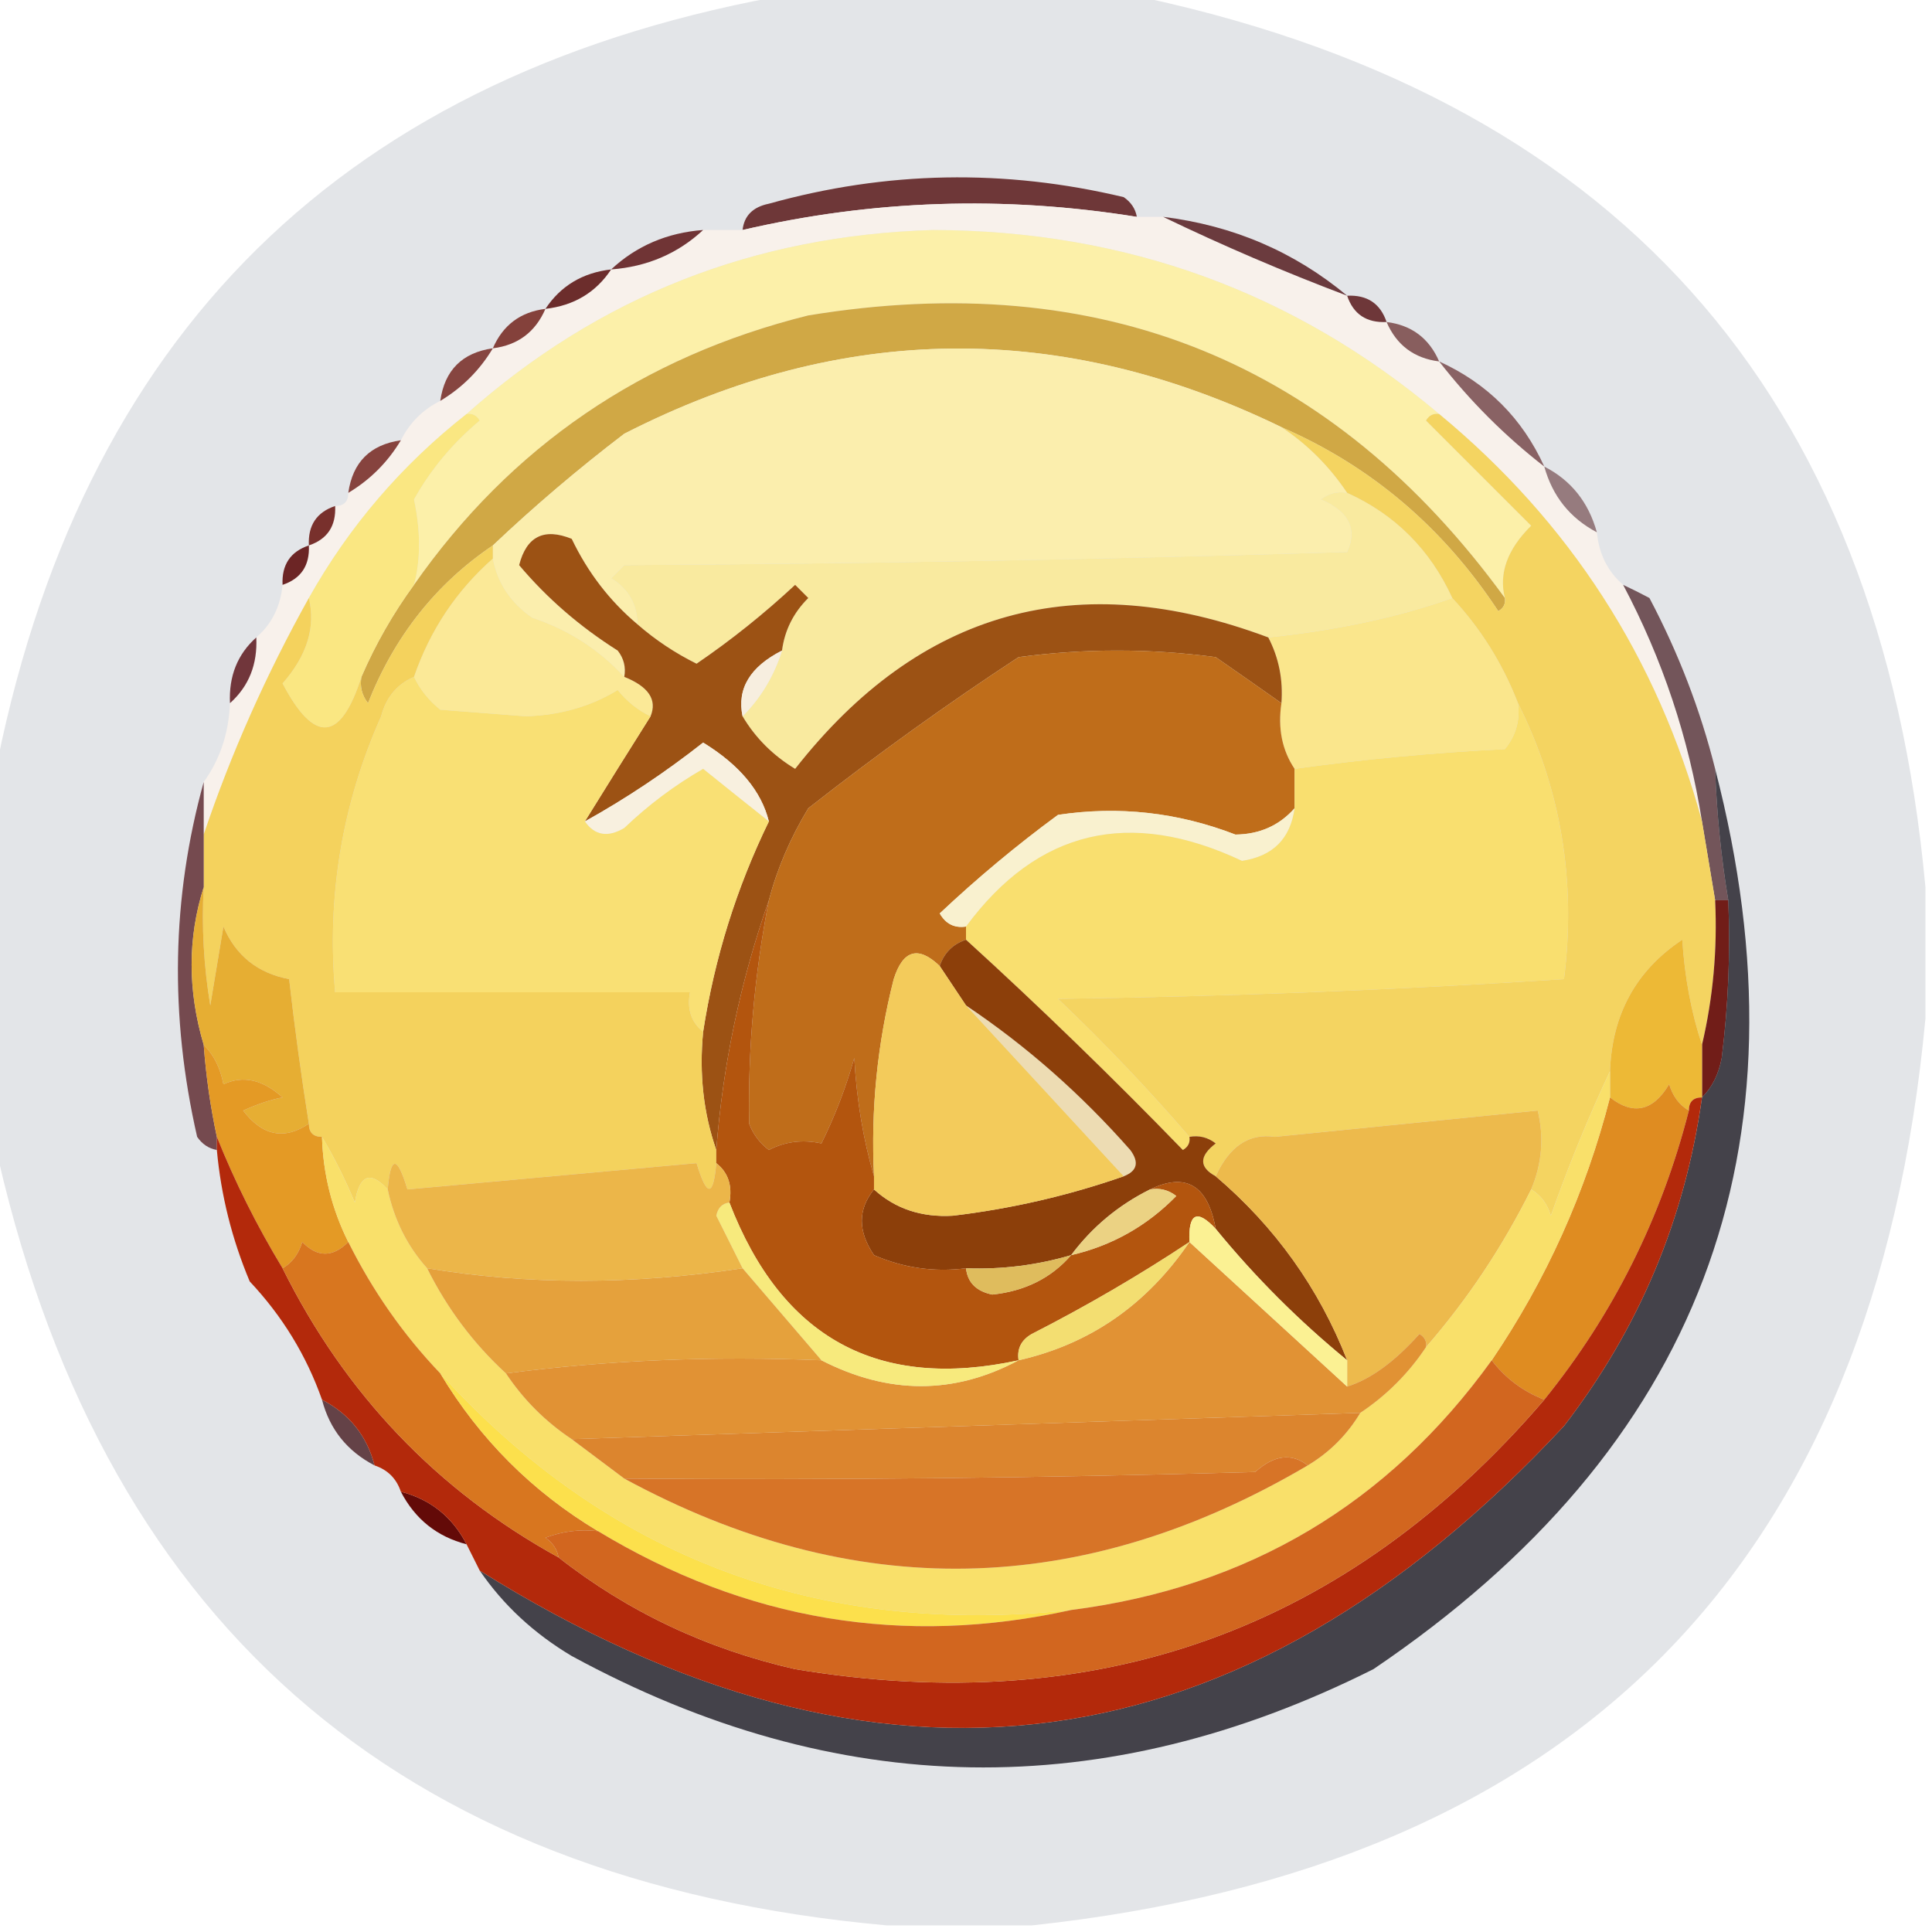<?xml version="1.0" encoding="UTF-8"?>
<!DOCTYPE svg PUBLIC "-//W3C//DTD SVG 1.1//EN" "http://www.w3.org/Graphics/SVG/1.1/DTD/svg11.dtd">
<svg xmlns="http://www.w3.org/2000/svg" version="1.1" width="147px" height="147px" style="shape-rendering:geometricPrecision; text-rendering:geometricPrecision; image-rendering:optimizeQuality; fill-rule:evenodd; clip-rule:evenodd" xmlns:xlink="http://www.w3.org/1999/xlink">
<g><path style="opacity:0.113" fill="#01182f" d="M 60.5,-0.5 C 68.833,-0.5 77.167,-0.5 85.5,-0.5C 122.693,7.027 143.026,29.694 146.5,67.5C 146.5,70.833 146.5,74.167 146.5,77.5C 142.62,119.046 119.954,142.046 78.5,146.5C 74.833,146.5 71.167,146.5 67.5,146.5C 30.047,143.126 7.38,123.126 -0.5,86.5C -0.5,77.5 -0.5,68.5 -0.5,59.5C 5.949,25.384 26.283,5.384 60.5,-0.5 Z"/></g>
<g><path style="opacity:0.925" fill="#65292a" d="M 86.5,16.5 C 76.394,14.871 66.394,15.204 56.5,17.5C 56.62,16.414 57.287,15.747 58.5,15.5C 67.444,13.004 76.444,12.838 85.5,15C 86.056,15.383 86.389,15.883 86.5,16.5 Z"/></g>
<g><path style="opacity:1" fill="#f8f1eb" d="M 86.5,16.5 C 87.167,16.5 87.833,16.5 88.5,16.5C 93.008,18.676 97.675,20.676 102.5,22.5C 102.973,23.906 103.973,24.573 105.5,24.5C 106.262,26.262 107.596,27.262 109.5,27.5C 111.833,30.5 114.5,33.167 117.5,35.5C 118.124,37.754 119.457,39.421 121.5,40.5C 121.66,42.153 122.326,43.486 123.5,44.5C 126.498,50.16 128.498,56.16 129.5,62.5C 126.111,50.055 119.444,39.722 109.5,31.5C 98.474,22.21 85.64,17.544 71,17.5C 57.378,17.904 45.544,22.57 35.5,31.5C 30.563,35.382 26.563,40.048 23.5,45.5C 20.243,51.339 17.576,57.339 15.5,63.5C 15.5,62.167 15.5,60.833 15.5,59.5C 16.738,57.786 17.405,55.786 17.5,53.5C 18.931,52.22 19.598,50.553 19.5,48.5C 20.674,47.486 21.34,46.153 21.5,44.5C 22.906,44.027 23.573,43.027 23.5,41.5C 24.906,41.027 25.573,40.027 25.5,38.5C 26.167,38.5 26.5,38.167 26.5,37.5C 28.167,36.5 29.5,35.167 30.5,33.5C 31.167,32.167 32.167,31.167 33.5,30.5C 35.167,29.5 36.5,28.167 37.5,26.5C 39.404,26.262 40.738,25.262 41.5,23.5C 43.674,23.25 45.341,22.25 46.5,20.5C 49.241,20.293 51.574,19.293 53.5,17.5C 54.5,17.5 55.5,17.5 56.5,17.5C 66.394,15.204 76.394,14.871 86.5,16.5 Z"/></g>
<g><path style="opacity:0.878" fill="#601c1d" d="M 53.5,17.5 C 51.574,19.293 49.241,20.293 46.5,20.5C 48.426,18.707 50.759,17.707 53.5,17.5 Z"/></g>
<g><path style="opacity:1" fill="#fcf0a9" d="M 109.5,31.5 C 109.062,31.435 108.728,31.601 108.5,32C 111.167,34.667 113.833,37.333 116.5,40C 114.693,41.787 114.027,43.62 114.5,45.5C 101.41,27.515 83.743,20.349 61.5,24C 48.868,27.137 38.868,33.97 31.5,44.5C 32.011,42.582 32.011,40.415 31.5,38C 32.776,35.719 34.443,33.719 36.5,32C 36.272,31.601 35.938,31.435 35.5,31.5C 45.544,22.57 57.378,17.904 71,17.5C 85.64,17.544 98.474,22.21 109.5,31.5 Z"/></g>
<g><path style="opacity:0.827" fill="#52181b" d="M 88.5,16.5 C 93.824,17.157 98.49,19.157 102.5,22.5C 97.675,20.676 93.008,18.676 88.5,16.5 Z"/></g>
<g><path style="opacity:0.91" fill="#611b1a" d="M 46.5,20.5 C 45.341,22.25 43.674,23.25 41.5,23.5C 42.659,21.75 44.326,20.75 46.5,20.5 Z"/></g>
<g><path style="opacity:0.851" fill="#5a191a" d="M 102.5,22.5 C 104.027,22.427 105.027,23.094 105.5,24.5C 103.973,24.573 102.973,23.906 102.5,22.5 Z"/></g>
<g><path style="opacity:1" fill="#84413b" d="M 41.5,23.5 C 40.738,25.262 39.404,26.262 37.5,26.5C 38.262,24.738 39.596,23.738 41.5,23.5 Z"/></g>
<g><path style="opacity:0.694" fill="#612322" d="M 105.5,24.5 C 107.404,24.738 108.738,25.738 109.5,27.5C 107.596,27.262 106.262,26.262 105.5,24.5 Z"/></g>
<g><path style="opacity:1" fill="#864540" d="M 37.5,26.5 C 36.5,28.167 35.167,29.5 33.5,30.5C 33.833,28.167 35.167,26.833 37.5,26.5 Z"/></g>
<g><path style="opacity:0.639" fill="#57181a" d="M 109.5,27.5 C 113.167,29.167 115.833,31.833 117.5,35.5C 114.5,33.167 111.833,30.5 109.5,27.5 Z"/></g>
<g><path style="opacity:1" fill="#d0a845" d="M 114.5,45.5 C 114.565,45.938 114.399,46.272 114,46.5C 109.8,40.12 104.3,35.453 97.5,32.5C 80.744,24.363 64.077,24.53 47.5,33C 44,35.669 40.667,38.502 37.5,41.5C 33.181,44.41 30.014,48.41 28,53.5C 27.536,52.906 27.369,52.239 27.5,51.5C 28.58,49.004 29.914,46.67 31.5,44.5C 38.868,33.97 48.868,27.137 61.5,24C 83.743,20.349 101.41,27.515 114.5,45.5 Z"/></g>
<g><path style="opacity:1" fill="#86433e" d="M 30.5,33.5 C 29.5,35.167 28.167,36.5 26.5,37.5C 26.833,35.167 28.167,33.833 30.5,33.5 Z"/></g>
<g><path style="opacity:0.514" fill="#4e181b" d="M 117.5,35.5 C 119.531,36.539 120.864,38.205 121.5,40.5C 119.457,39.421 118.124,37.754 117.5,35.5 Z"/></g>
<g><path style="opacity:1" fill="#fbeead" d="M 97.5,32.5 C 99.473,33.806 101.139,35.473 102.5,37.5C 101.761,37.369 101.094,37.536 100.5,38C 102.632,38.918 103.299,40.251 102.5,42C 84.078,42.564 65.744,42.897 47.5,43C 47.167,43.333 46.833,43.667 46.5,44C 47.823,44.816 48.489,45.983 48.5,47.5C 46.394,45.728 44.727,43.562 43.5,41C 41.393,40.146 40.059,40.812 39.5,43C 41.612,45.509 44.112,47.676 47,49.5C 47.464,50.094 47.631,50.761 47.5,51.5C 45.567,49.404 43.233,47.904 40.5,47C 38.859,45.871 37.859,44.371 37.5,42.5C 37.5,42.167 37.5,41.833 37.5,41.5C 40.667,38.502 44,35.669 47.5,33C 64.077,24.53 80.744,24.363 97.5,32.5 Z"/></g>
<g><path style="opacity:1" fill="#78302c" d="M 25.5,38.5 C 25.573,40.027 24.906,41.027 23.5,41.5C 23.427,39.973 24.094,38.973 25.5,38.5 Z"/></g>
<g><path style="opacity:1" fill="#f9ea9f" d="M 102.5,37.5 C 106.145,39.145 108.812,41.812 110.5,45.5C 106.414,46.956 101.747,47.956 96.5,48.5C 81.985,43.066 69.985,46.4 60.5,58.5C 58.812,57.479 57.479,56.145 56.5,54.5C 57.89,53.101 58.89,51.434 59.5,49.5C 59.703,47.956 60.37,46.622 61.5,45.5C 61.167,45.167 60.833,44.833 60.5,44.5C 58.133,46.704 55.633,48.704 53,50.5C 51.357,49.685 49.857,48.685 48.5,47.5C 48.489,45.983 47.823,44.816 46.5,44C 46.833,43.667 47.167,43.333 47.5,43C 65.744,42.897 84.078,42.564 102.5,42C 103.299,40.251 102.632,38.918 100.5,38C 101.094,37.536 101.761,37.369 102.5,37.5 Z"/></g>
<g><path style="opacity:0.937" fill="#641918" d="M 23.5,41.5 C 23.573,43.027 22.906,44.027 21.5,44.5C 21.427,42.973 22.094,41.973 23.5,41.5 Z"/></g>
<g><path style="opacity:1" fill="#fae782" d="M 35.5,31.5 C 35.938,31.435 36.272,31.601 36.5,32C 34.443,33.719 32.776,35.719 31.5,38C 32.011,40.415 32.011,42.582 31.5,44.5C 29.914,46.67 28.58,49.004 27.5,51.5C 25.923,56.453 23.923,56.62 21.5,52C 23.363,49.882 24.03,47.715 23.5,45.5C 26.563,40.048 30.563,35.382 35.5,31.5 Z"/></g>
<g><path style="opacity:0.831" fill="#5a1318" d="M 19.5,48.5 C 19.598,50.553 18.931,52.22 17.5,53.5C 17.402,51.447 18.069,49.78 19.5,48.5 Z"/></g>
<g><path style="opacity:1" fill="#fbe997" d="M 37.5,42.5 C 37.859,44.371 38.859,45.871 40.5,47C 43.233,47.904 45.567,49.404 47.5,51.5C 49.35,52.242 50.016,53.242 49.5,54.5C 48.542,54.047 47.708,53.38 47,52.5C 44.959,53.752 42.625,54.419 40,54.5C 37.833,54.333 35.667,54.167 33.5,54C 32.62,53.292 31.953,52.458 31.5,51.5C 32.723,47.95 34.723,44.95 37.5,42.5 Z"/></g>
<g><path style="opacity:0.718" fill="#481c22" d="M 123.5,44.5 C 124.15,44.804 124.817,45.137 125.5,45.5C 127.708,49.679 129.375,54.013 130.5,58.5C 130.616,61.86 130.949,65.193 131.5,68.5C 131.167,68.5 130.833,68.5 130.5,68.5C 130.167,66.5 129.833,64.5 129.5,62.5C 128.498,56.16 126.498,50.16 123.5,44.5 Z"/></g>
<g><path style="opacity:1" fill="#fae68c" d="M 110.5,45.5 C 112.664,47.822 114.331,50.489 115.5,53.5C 115.67,54.822 115.337,55.989 114.5,57C 109.118,57.265 103.785,57.765 98.5,58.5C 97.549,57.081 97.216,55.415 97.5,53.5C 97.634,51.709 97.301,50.042 96.5,48.5C 101.747,47.956 106.414,46.956 110.5,45.5 Z"/></g>
<g><path style="opacity:1" fill="#9c5214" d="M 48.5,47.5 C 49.857,48.685 51.357,49.685 53,50.5C 55.633,48.704 58.133,46.704 60.5,44.5C 60.833,44.833 61.167,45.167 61.5,45.5C 60.37,46.622 59.703,47.956 59.5,49.5C 57.063,50.738 56.063,52.405 56.5,54.5C 57.479,56.145 58.812,57.479 60.5,58.5C 69.985,46.4 81.985,43.066 96.5,48.5C 97.301,50.042 97.634,51.709 97.5,53.5C 95.862,52.343 94.196,51.176 92.5,50C 87.5,49.333 82.5,49.333 77.5,50C 72.062,53.565 66.729,57.398 61.5,61.5C 60.131,63.764 59.131,66.097 58.5,68.5C 56.334,74.67 55.001,81.004 54.5,87.5C 53.523,84.713 53.19,81.713 53.5,78.5C 54.366,72.903 56.032,67.57 58.5,62.5C 57.934,60.2 56.267,58.2 53.5,56.5C 50.615,58.769 47.615,60.769 44.5,62.5C 46.14,59.851 47.807,57.184 49.5,54.5C 50.016,53.242 49.35,52.242 47.5,51.5C 47.631,50.761 47.464,50.094 47,49.5C 44.112,47.676 41.612,45.509 39.5,43C 40.059,40.812 41.393,40.146 43.5,41C 44.727,43.562 46.394,45.728 48.5,47.5 Z"/></g>
<g><path style="opacity:1" fill="#f7eedf" d="M 59.5,49.5 C 58.89,51.434 57.89,53.101 56.5,54.5C 56.063,52.405 57.063,50.738 59.5,49.5 Z"/></g>
<g><path style="opacity:1" fill="#f8f0df" d="M 58.5,62.5 C 56.852,61.19 55.186,59.857 53.5,58.5C 51.321,59.757 49.321,61.257 47.5,63C 46.251,63.74 45.251,63.574 44.5,62.5C 47.615,60.769 50.615,58.769 53.5,56.5C 56.267,58.2 57.934,60.2 58.5,62.5 Z"/></g>
<g><path style="opacity:1" fill="#bf6d1a" d="M 97.5,53.5 C 97.216,55.415 97.549,57.081 98.5,58.5C 98.5,59.5 98.5,60.5 98.5,61.5C 97.333,62.815 95.833,63.481 94,63.5C 89.622,61.807 85.122,61.307 80.5,62C 77.354,64.312 74.354,66.812 71.5,69.5C 71.957,70.297 72.624,70.631 73.5,70.5C 73.5,70.833 73.5,71.167 73.5,71.5C 72.5,71.833 71.833,72.5 71.5,73.5C 69.871,71.94 68.704,72.273 68,74.5C 66.75,79.419 66.25,84.419 66.5,89.5C 65.68,86.695 65.18,83.695 65,80.5C 64.358,82.762 63.525,84.928 62.5,87C 61.065,86.689 59.732,86.856 58.5,87.5C 57.808,86.975 57.308,86.308 57,85.5C 56.904,79.801 57.404,74.135 58.5,68.5C 59.131,66.097 60.131,63.764 61.5,61.5C 66.729,57.398 72.062,53.565 77.5,50C 82.5,49.333 87.5,49.333 92.5,50C 94.196,51.176 95.862,52.343 97.5,53.5 Z"/></g>
<g><path style="opacity:1" fill="#f9f1cf" d="M 98.5,61.5 C 98.182,63.818 96.848,65.152 94.5,65.5C 85.94,61.469 78.94,63.136 73.5,70.5C 72.624,70.631 71.957,70.297 71.5,69.5C 74.354,66.812 77.354,64.312 80.5,62C 85.122,61.307 89.622,61.807 94,63.5C 95.833,63.481 97.333,62.815 98.5,61.5 Z"/></g>
<g><path style="opacity:1" fill="#f9e074" d="M 31.5,51.5 C 31.953,52.458 32.62,53.292 33.5,54C 35.667,54.167 37.833,54.333 40,54.5C 42.625,54.419 44.959,53.752 47,52.5C 47.708,53.38 48.542,54.047 49.5,54.5C 47.807,57.184 46.14,59.851 44.5,62.5C 45.251,63.574 46.251,63.74 47.5,63C 49.321,61.257 51.321,59.757 53.5,58.5C 55.186,59.857 56.852,61.19 58.5,62.5C 56.032,67.57 54.366,72.903 53.5,78.5C 52.596,77.791 52.263,76.791 52.5,75.5C 43.5,75.5 34.5,75.5 25.5,75.5C 24.858,68.179 26.025,61.179 29,54.5C 29.377,53.058 30.21,52.058 31.5,51.5 Z"/></g>
<g><path style="opacity:1" fill="#f9df6f" d="M 115.5,53.5 C 118.769,60.03 119.936,67.03 119,74.5C 106.242,75.323 93.409,75.823 80.5,76C 84.037,79.369 87.371,82.869 90.5,86.5C 90.565,86.938 90.399,87.272 90,87.5C 84.631,81.964 79.131,76.63 73.5,71.5C 73.5,71.167 73.5,70.833 73.5,70.5C 78.94,63.136 85.94,61.469 94.5,65.5C 96.848,65.152 98.182,63.818 98.5,61.5C 98.5,60.5 98.5,59.5 98.5,58.5C 103.785,57.765 109.118,57.265 114.5,57C 115.337,55.989 115.67,54.822 115.5,53.5 Z"/></g>
<g><path style="opacity:1" fill="#f4d461" d="M 109.5,31.5 C 119.444,39.722 126.111,50.055 129.5,62.5C 129.833,64.5 130.167,66.5 130.5,68.5C 130.677,72.234 130.344,75.901 129.5,79.5C 128.683,77.031 128.183,74.365 128,71.5C 124.493,73.828 122.66,77.162 122.5,81.5C 120.861,84.991 119.361,88.657 118,92.5C 117.722,91.584 117.222,90.918 116.5,90.5C 117.323,88.545 117.49,86.545 117,84.5C 110.333,85.167 103.667,85.833 97,86.5C 95.042,86.209 93.542,87.209 92.5,89.5C 91.226,88.811 91.226,87.977 92.5,87C 91.906,86.536 91.239,86.369 90.5,86.5C 87.371,82.869 84.037,79.369 80.5,76C 93.409,75.823 106.242,75.323 119,74.5C 119.936,67.03 118.769,60.03 115.5,53.5C 114.331,50.489 112.664,47.822 110.5,45.5C 108.812,41.812 106.145,39.145 102.5,37.5C 101.139,35.473 99.473,33.806 97.5,32.5C 104.3,35.453 109.8,40.12 114,46.5C 114.399,46.272 114.565,45.938 114.5,45.5C 114.027,43.62 114.693,41.787 116.5,40C 113.833,37.333 111.167,34.667 108.5,32C 108.728,31.601 109.062,31.435 109.5,31.5 Z"/></g>
<g><path style="opacity:1" fill="#f4d25d" d="M 37.5,41.5 C 37.5,41.833 37.5,42.167 37.5,42.5C 34.723,44.95 32.723,47.95 31.5,51.5C 30.21,52.058 29.377,53.058 29,54.5C 26.025,61.179 24.858,68.179 25.5,75.5C 34.5,75.5 43.5,75.5 52.5,75.5C 52.263,76.791 52.596,77.791 53.5,78.5C 53.19,81.713 53.523,84.713 54.5,87.5C 54.5,87.833 54.5,88.167 54.5,88.5C 54.279,91.097 53.779,91.097 53,88.5C 45.667,89.167 38.333,89.833 31,90.5C 30.221,87.903 29.721,87.903 29.5,90.5C 28.175,89.047 27.342,89.381 27,91.5C 26.243,89.685 25.41,88.019 24.5,86.5C 23.833,86.5 23.5,86.167 23.5,85.5C 22.92,81.858 22.42,78.191 22,74.5C 19.602,74.042 17.936,72.709 17,70.5C 16.667,72.5 16.333,74.5 16,76.5C 15.502,73.518 15.335,70.518 15.5,67.5C 15.5,66.167 15.5,64.833 15.5,63.5C 17.576,57.339 20.243,51.339 23.5,45.5C 24.03,47.715 23.363,49.882 21.5,52C 23.923,56.62 25.923,56.453 27.5,51.5C 27.369,52.239 27.536,52.906 28,53.5C 30.014,48.41 33.181,44.41 37.5,41.5 Z"/></g>
<g><path style="opacity:0.728" fill="#4d1117" d="M 15.5,59.5 C 15.5,60.833 15.5,62.167 15.5,63.5C 15.5,64.833 15.5,66.167 15.5,67.5C 14.274,71.367 14.274,75.367 15.5,79.5C 15.674,81.861 16.007,84.194 16.5,86.5C 16.5,86.833 16.5,87.167 16.5,87.5C 15.883,87.389 15.383,87.056 15,86.5C 12.896,77.299 13.062,68.299 15.5,59.5 Z"/></g>
<g><path style="opacity:1" fill="#eddcb3" d="M 73.5,76.5 C 78.072,79.563 82.239,83.23 86,87.5C 86.692,88.437 86.525,89.103 85.5,89.5C 81.5,85.167 77.5,80.833 73.5,76.5 Z"/></g>
<g><path style="opacity:0.957" fill="#6c140f" d="M 130.5,68.5 C 130.833,68.5 131.167,68.5 131.5,68.5C 131.666,72.514 131.499,76.514 131,80.5C 130.768,81.737 130.268,82.737 129.5,83.5C 129.5,82.167 129.5,80.833 129.5,79.5C 130.344,75.901 130.677,72.234 130.5,68.5 Z"/></g>
<g><path style="opacity:1" fill="#edb936" d="M 129.5,79.5 C 129.5,80.833 129.5,82.167 129.5,83.5C 128.833,83.5 128.5,83.833 128.5,84.5C 127.778,84.082 127.278,83.416 127,82.5C 125.774,84.548 124.274,84.881 122.5,83.5C 122.5,82.833 122.5,82.167 122.5,81.5C 122.66,77.162 124.493,73.828 128,71.5C 128.183,74.365 128.683,77.031 129.5,79.5 Z"/></g>
<g><path style="opacity:0.747" fill="#0f0c16" d="M 130.5,58.5 C 137.979,87.388 129.312,110.222 104.5,127C 83.988,137.295 63.655,136.961 43.5,126C 40.622,124.284 38.288,122.117 36.5,119.5C 66.935,138.538 94.435,134.871 119,108.5C 124.705,101.09 128.205,92.756 129.5,83.5C 130.268,82.737 130.768,81.737 131,80.5C 131.499,76.514 131.666,72.514 131.5,68.5C 130.949,65.193 130.616,61.86 130.5,58.5 Z"/></g>
<g><path style="opacity:1" fill="#e6ae33" d="M 15.5,67.5 C 15.335,70.518 15.502,73.518 16,76.5C 16.333,74.5 16.667,72.5 17,70.5C 17.936,72.709 19.602,74.042 22,74.5C 22.42,78.191 22.92,81.858 23.5,85.5C 21.632,86.757 19.965,86.424 18.5,84.5C 19.603,84.002 20.603,83.669 21.5,83.5C 19.988,82.138 18.488,81.804 17,82.5C 16.768,81.263 16.268,80.263 15.5,79.5C 14.274,75.367 14.274,71.367 15.5,67.5 Z"/></g>
<g><path style="opacity:1" fill="#8c3f0a" d="M 73.5,71.5 C 79.131,76.63 84.631,81.964 90,87.5C 90.399,87.272 90.565,86.938 90.5,86.5C 91.239,86.369 91.906,86.536 92.5,87C 91.226,87.977 91.226,88.811 92.5,89.5C 97.023,93.35 100.356,98.017 102.5,103.5C 98.833,100.5 95.5,97.167 92.5,93.5C 91.902,90.179 90.235,89.179 87.5,90.5C 85.091,91.701 83.091,93.367 81.5,95.5C 78.904,96.265 76.237,96.599 73.5,96.5C 71.076,96.808 68.743,96.474 66.5,95.5C 65.265,93.684 65.265,92.017 66.5,90.5C 68.118,91.972 70.118,92.639 72.5,92.5C 76.959,91.968 81.292,90.968 85.5,89.5C 86.525,89.103 86.692,88.437 86,87.5C 82.239,83.23 78.072,79.563 73.5,76.5C 72.833,75.5 72.167,74.5 71.5,73.5C 71.833,72.5 72.5,71.833 73.5,71.5 Z"/></g>
<g><path style="opacity:1" fill="#f3cb5b" d="M 71.5,73.5 C 72.167,74.5 72.833,75.5 73.5,76.5C 77.5,80.833 81.5,85.167 85.5,89.5C 81.292,90.968 76.959,91.968 72.5,92.5C 70.118,92.639 68.118,91.972 66.5,90.5C 66.5,90.167 66.5,89.833 66.5,89.5C 66.25,84.419 66.75,79.419 68,74.5C 68.704,72.273 69.871,71.94 71.5,73.5 Z"/></g>
<g><path style="opacity:1" fill="#edba4c" d="M 116.5,90.5 C 114.316,94.881 111.65,98.881 108.5,102.5C 108.565,102.062 108.399,101.728 108,101.5C 106.11,103.613 104.276,104.947 102.5,105.5C 102.5,104.833 102.5,104.167 102.5,103.5C 100.356,98.017 97.023,93.35 92.5,89.5C 93.542,87.209 95.042,86.209 97,86.5C 103.667,85.833 110.333,85.167 117,84.5C 117.49,86.545 117.323,88.545 116.5,90.5 Z"/></g>
<g><path style="opacity:1" fill="#e49a25" d="M 15.5,79.5 C 16.268,80.263 16.768,81.263 17,82.5C 18.488,81.804 19.988,82.138 21.5,83.5C 20.603,83.669 19.603,84.002 18.5,84.5C 19.965,86.424 21.632,86.757 23.5,85.5C 23.5,86.167 23.833,86.5 24.5,86.5C 24.584,89.327 25.25,91.994 26.5,94.5C 25.312,95.684 24.145,95.684 23,94.5C 22.722,95.416 22.222,96.082 21.5,96.5C 19.534,93.254 17.868,89.921 16.5,86.5C 16.007,84.194 15.674,81.861 15.5,79.5 Z"/></g>
<g><path style="opacity:1" fill="#b3550e" d="M 58.5,68.5 C 57.404,74.135 56.904,79.801 57,85.5C 57.308,86.308 57.808,86.975 58.5,87.5C 59.732,86.856 61.065,86.689 62.5,87C 63.525,84.928 64.358,82.762 65,80.5C 65.18,83.695 65.68,86.695 66.5,89.5C 66.5,89.833 66.5,90.167 66.5,90.5C 65.265,92.017 65.265,93.684 66.5,95.5C 68.743,96.474 71.076,96.808 73.5,96.5C 73.62,97.586 74.287,98.253 75.5,98.5C 77.987,98.241 79.987,97.241 81.5,95.5C 84.598,94.784 87.264,93.284 89.5,91C 88.906,90.536 88.239,90.369 87.5,90.5C 90.235,89.179 91.902,90.179 92.5,93.5C 91.076,91.969 90.409,92.302 90.5,94.5C 86.694,97.025 82.694,99.359 78.5,101.5C 77.703,101.957 77.369,102.624 77.5,103.5C 66.811,105.82 59.478,101.82 55.5,91.5C 55.737,90.209 55.404,89.209 54.5,88.5C 54.5,88.167 54.5,87.833 54.5,87.5C 55.001,81.004 56.334,74.67 58.5,68.5 Z"/></g>
<g><path style="opacity:1" fill="#df8c21" d="M 128.5,84.5 C 126.413,92.675 122.746,100.008 117.5,106.5C 115.859,105.853 114.526,104.853 113.5,103.5C 117.654,97.377 120.654,90.711 122.5,83.5C 124.274,84.881 125.774,84.548 127,82.5C 127.278,83.416 127.778,84.082 128.5,84.5 Z"/></g>
<g><path style="opacity:0.749" fill="#3a0c12" d="M 24.5,106.5 C 26.587,107.585 27.92,109.251 28.5,111.5C 26.413,110.415 25.08,108.749 24.5,106.5 Z"/></g>
<g><path style="opacity:1" fill="#630a08" d="M 30.5,113.5 C 32.749,114.08 34.415,115.413 35.5,117.5C 33.251,116.92 31.585,115.587 30.5,113.5 Z"/></g>
<g><path style="opacity:1" fill="#f9e06a" d="M 122.5,81.5 C 122.5,82.167 122.5,82.833 122.5,83.5C 120.654,90.711 117.654,97.377 113.5,103.5C 105.605,114.45 94.938,120.783 81.5,122.5C 62.297,124.55 46.297,118.55 33.5,104.5C 30.687,101.554 28.354,98.221 26.5,94.5C 25.25,91.994 24.584,89.327 24.5,86.5C 25.41,88.019 26.243,89.685 27,91.5C 27.342,89.381 28.175,89.047 29.5,90.5C 29.992,92.819 30.992,94.819 32.5,96.5C 34.025,99.563 36.025,102.23 38.5,104.5C 39.833,106.5 41.5,108.167 43.5,109.5C 44.833,110.5 46.167,111.5 47.5,112.5C 64.953,121.966 82.286,121.633 99.5,111.5C 101.167,110.5 102.5,109.167 103.5,107.5C 105.5,106.167 107.167,104.5 108.5,102.5C 111.65,98.881 114.316,94.881 116.5,90.5C 117.222,90.918 117.722,91.584 118,92.5C 119.361,88.657 120.861,84.991 122.5,81.5 Z"/></g>
<g><path style="opacity:1" fill="#b3290b" d="M 129.5,83.5 C 128.205,92.756 124.705,101.09 119,108.5C 94.435,134.871 66.935,138.538 36.5,119.5C 36.167,118.833 35.833,118.167 35.5,117.5C 34.415,115.413 32.749,114.08 30.5,113.5C 30.167,112.5 29.5,111.833 28.5,111.5C 27.92,109.251 26.587,107.585 24.5,106.5C 23.316,103.139 21.483,100.139 19,97.5C 17.648,94.28 16.814,90.947 16.5,87.5C 16.5,87.167 16.5,86.833 16.5,86.5C 17.868,89.921 19.534,93.254 21.5,96.5C 26.264,106.077 33.264,113.41 42.5,118.5C 47.783,122.639 53.783,125.473 60.5,127C 83.489,130.822 102.489,123.989 117.5,106.5C 122.746,100.008 126.413,92.675 128.5,84.5C 128.5,83.833 128.833,83.5 129.5,83.5 Z"/></g>
<g><path style="opacity:1" fill="#d77427" d="M 99.5,111.5 C 82.286,121.633 64.953,121.966 47.5,112.5C 63.256,112.624 79.256,112.458 95.5,112C 96.946,110.702 98.279,110.535 99.5,111.5 Z"/></g>
<g><path style="opacity:1" fill="#d8761f" d="M 26.5,94.5 C 28.354,98.221 30.687,101.554 33.5,104.5C 36.506,109.506 40.506,113.506 45.5,116.5C 44.127,116.343 42.793,116.51 41.5,117C 42.056,117.383 42.389,117.883 42.5,118.5C 33.264,113.41 26.264,106.077 21.5,96.5C 22.222,96.082 22.722,95.416 23,94.5C 24.145,95.684 25.312,95.684 26.5,94.5 Z"/></g>
<g><path style="opacity:1" fill="#dc852e" d="M 103.5,107.5 C 102.5,109.167 101.167,110.5 99.5,111.5C 98.279,110.535 96.946,110.702 95.5,112C 79.256,112.458 63.256,112.624 47.5,112.5C 46.167,111.5 44.833,110.5 43.5,109.5C 63.156,108.846 83.156,108.18 103.5,107.5 Z"/></g>
<g><path style="opacity:1" fill="#e19234" d="M 90.5,94.5 C 94.5,98.167 98.5,101.833 102.5,105.5C 104.276,104.947 106.11,103.613 108,101.5C 108.399,101.728 108.565,102.062 108.5,102.5C 107.167,104.5 105.5,106.167 103.5,107.5C 83.156,108.18 63.156,108.846 43.5,109.5C 41.5,108.167 39.833,106.5 38.5,104.5C 46.19,103.492 54.19,103.159 62.5,103.5C 67.605,106.12 72.605,106.12 77.5,103.5C 82.919,102.274 87.252,99.273 90.5,94.5 Z"/></g>
<g><path style="opacity:1" fill="#fce04c" d="M 33.5,104.5 C 46.297,118.55 62.297,124.55 81.5,122.5C 68.772,125.315 56.772,123.315 45.5,116.5C 40.506,113.506 36.506,109.506 33.5,104.5 Z"/></g>
<g><path style="opacity:1" fill="#f7ea7d" d="M 55.5,91.5 C 59.478,101.82 66.811,105.82 77.5,103.5C 72.605,106.12 67.605,106.12 62.5,103.5C 60.5,101.167 58.5,98.833 56.5,96.5C 55.847,95.193 55.18,93.86 54.5,92.5C 54.624,91.893 54.957,91.56 55.5,91.5 Z"/></g>
<g><path style="opacity:1" fill="#e5a13c" d="M 56.5,96.5 C 58.5,98.833 60.5,101.167 62.5,103.5C 54.19,103.159 46.19,103.492 38.5,104.5C 36.025,102.23 34.025,99.563 32.5,96.5C 40.125,97.767 48.125,97.767 56.5,96.5 Z"/></g>
<g><path style="opacity:1" fill="#f3de71" d="M 90.5,94.5 C 87.252,99.273 82.919,102.274 77.5,103.5C 77.369,102.624 77.703,101.957 78.5,101.5C 82.694,99.359 86.694,97.025 90.5,94.5 Z"/></g>
<g><path style="opacity:1" fill="#dfbc5d" d="M 81.5,95.5 C 79.987,97.241 77.987,98.241 75.5,98.5C 74.287,98.253 73.62,97.586 73.5,96.5C 76.237,96.599 78.904,96.265 81.5,95.5 Z"/></g>
<g><path style="opacity:1" fill="#ecb649" d="M 54.5,88.5 C 55.404,89.209 55.737,90.209 55.5,91.5C 54.957,91.56 54.624,91.893 54.5,92.5C 55.18,93.86 55.847,95.193 56.5,96.5C 48.125,97.767 40.125,97.767 32.5,96.5C 30.992,94.819 29.992,92.819 29.5,90.5C 29.721,87.903 30.221,87.903 31,90.5C 38.333,89.833 45.667,89.167 53,88.5C 53.779,91.097 54.279,91.097 54.5,88.5 Z"/></g>
<g><path style="opacity:1" fill="#fbf193" d="M 92.5,93.5 C 95.5,97.167 98.833,100.5 102.5,103.5C 102.5,104.167 102.5,104.833 102.5,105.5C 98.5,101.833 94.5,98.167 90.5,94.5C 90.409,92.302 91.076,91.969 92.5,93.5 Z"/></g>
<g><path style="opacity:1" fill="#ebd283" d="M 87.5,90.5 C 88.239,90.369 88.906,90.536 89.5,91C 87.264,93.284 84.598,94.784 81.5,95.5C 83.091,93.367 85.091,91.701 87.5,90.5 Z"/></g>
<g><path style="opacity:1" fill="#d2661f" d="M 113.5,103.5 C 114.526,104.853 115.859,105.853 117.5,106.5C 102.489,123.989 83.489,130.822 60.5,127C 53.783,125.473 47.783,122.639 42.5,118.5C 42.389,117.883 42.056,117.383 41.5,117C 42.793,116.51 44.127,116.343 45.5,116.5C 56.772,123.315 68.772,125.315 81.5,122.5C 94.938,120.783 105.605,114.45 113.5,103.5 Z"/></g>
</svg>
